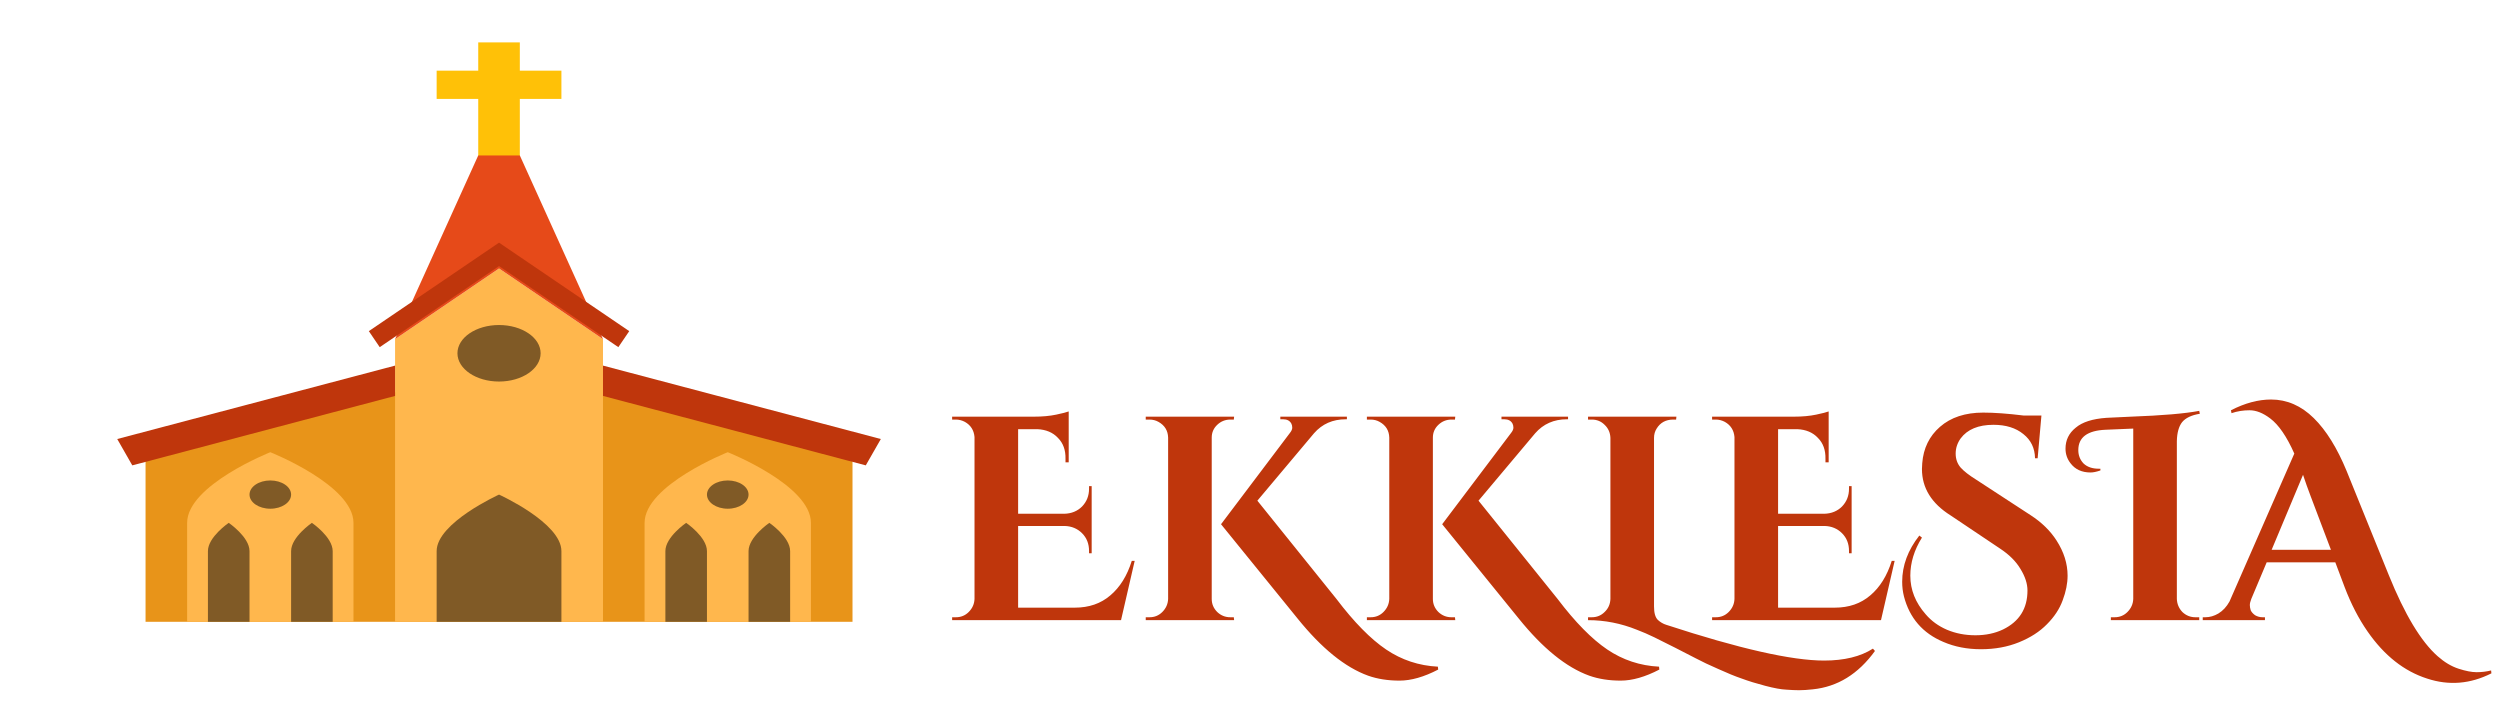 <svg width="258" height="75" viewBox="0 0 258 75" fill="none" xmlns="http://www.w3.org/2000/svg">
<path d="M87.979 46.667L51.5 37.917L15.021 46.667V64.167H87.979V46.667Z" fill="#E89419"/>
<path d="M53.646 4.375H49.354V18.958H53.646V4.375Z" fill="#FFC107"/>
<path d="M57.938 7.292H45.062V10.208H57.938V7.292Z" fill="#FFC107"/>
<path d="M36.479 53.96C36.479 50.069 27.896 46.668 27.896 46.668C27.896 46.668 19.312 50.069 19.312 53.96C19.312 57.848 19.312 64.167 19.312 64.167H36.479C36.479 64.167 36.479 57.848 36.479 53.96Z" fill="#FFB74D"/>
<path d="M83.688 53.96C83.688 50.069 75.104 46.668 75.104 46.668C75.104 46.668 66.521 50.069 66.521 53.96C66.521 57.848 66.521 64.167 66.521 64.167H83.688C83.688 64.167 83.688 57.848 83.688 53.96Z" fill="#FFB74D"/>
<path d="M62.229 64.167H40.771V35L51.5 27.708L62.229 35V64.167Z" fill="#FFB74D"/>
<path d="M49.354 16.042H53.646L62.229 35L51.5 27.708L40.771 35L49.354 16.042Z" fill="#E64A19"/>
<path d="M40.771 37.73L12.098 45.307L13.652 48.026L40.771 40.86V37.73Z" fill="#BF360C"/>
<path d="M62.229 37.73V40.86L89.348 48.026L90.902 45.307L62.229 37.73Z" fill="#BF360C"/>
<path d="M38.625 35L51.5 26.25L64.375 35" stroke="#BF360C" stroke-width="2"/>
<path d="M27.896 52.5C29.081 52.5 30.042 51.847 30.042 51.042C30.042 50.236 29.081 49.583 27.896 49.583C26.711 49.583 25.75 50.236 25.75 51.042C25.75 51.847 26.711 52.5 27.896 52.5Z" fill="#805A26"/>
<path d="M25.75 56.875C25.75 55.417 23.604 53.958 23.604 53.958C23.604 53.958 21.458 55.417 21.458 56.875C21.458 58.333 21.458 64.167 21.458 64.167H25.75C25.75 64.167 25.75 58.333 25.75 56.875Z" fill="#805A26"/>
<path d="M34.333 56.875C34.333 55.417 32.188 53.958 32.188 53.958C32.188 53.958 30.042 55.417 30.042 56.875C30.042 58.333 30.042 64.167 30.042 64.167H34.333C34.333 64.167 34.333 58.333 34.333 56.875Z" fill="#805A26"/>
<path d="M75.104 52.5C76.289 52.5 77.25 51.847 77.25 51.042C77.25 50.236 76.289 49.583 75.104 49.583C73.919 49.583 72.958 50.236 72.958 51.042C72.958 51.847 73.919 52.5 75.104 52.5Z" fill="#805A26"/>
<path d="M72.958 56.875C72.958 55.417 70.812 53.958 70.812 53.958C70.812 53.958 68.667 55.417 68.667 56.875C68.667 58.333 68.667 64.167 68.667 64.167H72.958C72.958 64.167 72.958 58.333 72.958 56.875Z" fill="#805A26"/>
<path d="M81.542 56.875C81.542 55.417 79.396 53.958 79.396 53.958C79.396 53.958 77.25 55.417 77.25 56.875C77.25 58.333 77.25 64.167 77.25 64.167H81.542C81.542 64.167 81.542 58.333 81.542 56.875Z" fill="#805A26"/>
<path d="M51.5 39.375C53.87 39.375 55.792 38.069 55.792 36.458C55.792 34.847 53.87 33.542 51.5 33.542C49.13 33.542 47.208 34.847 47.208 36.458C47.208 38.069 49.13 39.375 51.5 39.375Z" fill="#805A26"/>
<path d="M57.938 56.875C57.938 53.958 51.5 51.042 51.5 51.042C51.5 51.042 45.062 53.958 45.062 56.875C45.062 59.792 45.062 64.167 45.062 64.167H57.938C57.938 64.167 57.938 59.792 57.938 56.875Z" fill="#805A26"/>
<path d="M98.65 63.7C99.17 63.7 99.61 63.52 99.97 63.16C100.35 62.78 100.55 62.33 100.57 61.81V45.1C100.51 44.4 100.18 43.88 99.58 43.54C99.28 43.38 98.97 43.3 98.65 43.3H98.26V43H106.69C107.57 43 108.34 42.93 109 42.79C109.66 42.65 110.09 42.54 110.29 42.46V47.71H109.96V47.35C109.98 46.45 109.72 45.73 109.18 45.19C108.66 44.63 107.95 44.33 107.05 44.29H105.07V53.02H109.84C110.58 53 111.19 52.75 111.67 52.27C112.15 51.77 112.39 51.16 112.39 50.44V50.17H112.66V57.1H112.39V56.86C112.39 56.12 112.15 55.51 111.67 55.03C111.19 54.55 110.59 54.3 109.87 54.28H105.07V62.71H110.92C112.38 62.71 113.6 62.29 114.58 61.45C115.58 60.61 116.32 59.42 116.8 57.88H117.1L115.69 64H98.26V63.7H98.65ZM118.63 63.7C119.15 63.7 119.59 63.52 119.95 63.16C120.33 62.78 120.53 62.33 120.55 61.81V45.16C120.53 44.44 120.2 43.9 119.56 43.54C119.28 43.38 118.97 43.3 118.63 43.3H118.24V43H127.36L127.33 43.3H126.97C126.45 43.3 126 43.48 125.62 43.84C125.24 44.2 125.05 44.64 125.05 45.16V61.81C125.05 62.33 125.24 62.78 125.62 63.16C126 63.52 126.45 63.7 126.97 63.7H127.33L127.36 64H118.24V63.7H118.63ZM148.42 69.1C146.96 69.86 145.63 70.24 144.43 70.24C143.23 70.24 142.15 70.07 141.19 69.73C138.81 68.87 136.38 66.9 133.9 63.82L126.01 54.1L133.12 44.68C133.28 44.48 133.36 44.3 133.36 44.14C133.36 43.98 133.33 43.84 133.27 43.72C133.11 43.42 132.83 43.27 132.43 43.27H132.13V43H139V43.27H138.88C137.54 43.27 136.45 43.75 135.61 44.71L129.76 51.67L137.92 61.81C139.74 64.21 141.45 65.95 143.05 67.03C144.65 68.11 146.43 68.7 148.39 68.8L148.42 69.1ZM141.453 63.7C141.973 63.7 142.413 63.52 142.773 63.16C143.153 62.78 143.353 62.33 143.373 61.81V45.16C143.353 44.44 143.023 43.9 142.383 43.54C142.103 43.38 141.793 43.3 141.453 43.3H141.063V43H150.183L150.153 43.3H149.793C149.273 43.3 148.823 43.48 148.443 43.84C148.063 44.2 147.873 44.64 147.873 45.16V61.81C147.873 62.33 148.063 62.78 148.443 63.16C148.823 63.52 149.273 63.7 149.793 63.7H150.153L150.183 64H141.063V63.7H141.453ZM171.243 69.1C169.783 69.86 168.453 70.24 167.253 70.24C166.053 70.24 164.973 70.07 164.013 69.73C161.633 68.87 159.203 66.9 156.723 63.82L148.833 54.1L155.943 44.68C156.103 44.48 156.183 44.3 156.183 44.14C156.183 43.98 156.153 43.84 156.093 43.72C155.933 43.42 155.653 43.27 155.253 43.27H154.953V43H161.823V43.27H161.703C160.363 43.27 159.273 43.75 158.433 44.71L152.583 51.67L160.743 61.81C162.563 64.21 164.273 65.95 165.873 67.03C167.473 68.11 169.253 68.7 171.213 68.8L171.243 69.1ZM188.245 68.17C190.325 68.17 192.005 67.76 193.285 66.94L193.495 67.18C191.775 69.56 189.635 70.88 187.075 71.14C186.535 71.2 186.065 71.23 185.665 71.23C185.285 71.23 184.835 71.21 184.315 71.17C183.815 71.15 183.105 71.02 182.185 70.78C181.265 70.54 180.455 70.29 179.755 70.03C179.055 69.79 178.245 69.46 177.325 69.04C176.405 68.64 175.645 68.28 175.045 67.96C174.445 67.66 173.725 67.29 172.885 66.85C172.065 66.43 171.345 66.07 170.725 65.77C170.105 65.47 169.505 65.21 168.925 64.99C167.285 64.33 165.605 64 163.885 64V63.7H164.275C164.795 63.7 165.235 63.52 165.595 63.16C165.975 62.8 166.175 62.35 166.195 61.81V45.19C166.175 44.65 165.975 44.2 165.595 43.84C165.235 43.48 164.795 43.3 164.275 43.3H163.885V43H173.005L172.975 43.3H172.675C171.915 43.3 171.345 43.61 170.965 44.23C170.785 44.51 170.695 44.83 170.695 45.19V62.59C170.695 63.25 170.825 63.71 171.085 63.97C171.345 64.21 171.635 64.38 171.955 64.48C179.475 66.94 184.905 68.17 188.245 68.17ZM177.078 63.7C177.598 63.7 178.038 63.52 178.398 63.16C178.778 62.78 178.978 62.33 178.998 61.81V45.1C178.938 44.4 178.608 43.88 178.008 43.54C177.708 43.38 177.398 43.3 177.078 43.3H176.688V43H185.118C185.998 43 186.768 42.93 187.428 42.79C188.088 42.65 188.518 42.54 188.718 42.46V47.71H188.388V47.35C188.408 46.45 188.148 45.73 187.608 45.19C187.088 44.63 186.378 44.33 185.478 44.29H183.498V53.02H188.268C189.008 53 189.618 52.75 190.098 52.27C190.578 51.77 190.818 51.16 190.818 50.44V50.17H191.088V57.1H190.818V56.86C190.818 56.12 190.578 55.51 190.098 55.03C189.618 54.55 189.018 54.3 188.298 54.28H183.498V62.71H189.348C190.808 62.71 192.028 62.29 193.008 61.45C194.008 60.61 194.748 59.42 195.228 57.88H195.528L194.118 64H176.688V63.7H177.078ZM198.345 55.48C197.545 56.76 197.145 58.07 197.145 59.41C197.145 60.87 197.675 62.2 198.735 63.4C199.315 64.08 200.045 64.61 200.925 64.99C201.825 65.37 202.805 65.56 203.865 65.56C204.925 65.56 205.875 65.36 206.715 64.96C208.395 64.14 209.235 62.8 209.235 60.94C209.235 60.24 208.995 59.5 208.515 58.72C208.055 57.94 207.355 57.24 206.415 56.62L201.315 53.2C199.335 51.96 198.345 50.36 198.345 48.4C198.345 48.2 198.355 48 198.375 47.8C198.495 46.26 199.105 45.01 200.205 44.05C201.325 43.07 202.815 42.58 204.675 42.58C205.815 42.58 207.195 42.68 208.815 42.88H210.675L210.285 47.29H210.015C209.995 46.25 209.595 45.42 208.815 44.8C208.035 44.16 207.005 43.84 205.725 43.84C204.165 43.84 203.035 44.31 202.335 45.25C201.995 45.73 201.825 46.25 201.825 46.81C201.825 47.37 201.995 47.85 202.335 48.25C202.675 48.63 203.215 49.05 203.955 49.51L209.565 53.17C210.705 53.91 211.595 54.78 212.235 55.78C212.995 56.96 213.375 58.17 213.375 59.41C213.375 60.21 213.205 61.06 212.865 61.96C212.545 62.84 212.005 63.66 211.245 64.42C210.505 65.18 209.545 65.8 208.365 66.28C207.185 66.76 205.875 67 204.435 67C203.015 67 201.725 66.75 200.565 66.25C198.425 65.35 197.065 63.78 196.485 61.54C196.365 61.06 196.305 60.56 196.305 60.04C196.305 58.36 196.895 56.77 198.075 55.27L198.345 55.48ZM226.571 63.7H226.961V64H217.841V63.7H218.231C218.751 63.7 219.191 63.52 219.551 63.16C219.931 62.78 220.131 62.33 220.151 61.81V44.23L217.301 44.35C215.421 44.43 214.481 45.13 214.481 46.45C214.481 46.99 214.661 47.45 215.021 47.83C215.401 48.19 215.921 48.37 216.581 48.37C216.641 48.37 216.701 48.37 216.761 48.37V48.55C216.361 48.69 216.021 48.76 215.741 48.76C214.841 48.76 214.151 48.44 213.671 47.8C213.331 47.36 213.161 46.86 213.161 46.3C213.161 45.42 213.511 44.7 214.211 44.14C214.891 43.56 215.951 43.22 217.391 43.12C217.651 43.1 218.491 43.06 219.911 43C223.151 42.88 225.501 42.68 226.961 42.4L227.021 42.7C226.161 42.84 225.551 43.13 225.191 43.57C224.851 44.01 224.671 44.66 224.651 45.52V61.81C224.671 62.33 224.861 62.78 225.221 63.16C225.601 63.52 226.051 63.7 226.571 63.7ZM257.113 69.49C254.933 70.59 252.723 70.77 250.483 70.03C248.103 69.27 246.053 67.65 244.333 65.17C243.413 63.85 242.623 62.32 241.963 60.58L241.003 58.03H233.923L232.333 61.81C232.233 62.07 232.183 62.28 232.183 62.44C232.183 62.6 232.213 62.78 232.273 62.98C232.353 63.16 232.503 63.33 232.723 63.49C232.963 63.63 233.223 63.7 233.503 63.7H233.743V64H227.323V63.7H227.593C228.053 63.7 228.503 63.57 228.943 63.31C229.403 63.03 229.783 62.62 230.083 62.08L236.773 46.81C235.993 45.05 235.163 43.84 234.283 43.18C233.543 42.62 232.833 42.34 232.153 42.34C231.493 42.34 230.873 42.44 230.293 42.64L230.233 42.34C231.673 41.6 233.053 41.23 234.373 41.23C236.013 41.23 237.483 41.87 238.783 43.15C240.063 44.41 241.193 46.23 242.173 48.61L246.523 59.35C248.163 63.41 249.843 66.2 251.563 67.72C252.263 68.34 252.983 68.77 253.723 69.01C254.463 69.25 255.083 69.37 255.583 69.37C256.103 69.37 256.603 69.31 257.083 69.19L257.113 69.49ZM234.433 56.74H240.553L238.453 51.19C238.353 50.91 238.213 50.53 238.033 50.05C237.853 49.55 237.733 49.2 237.673 49L234.433 56.74Z" fill="#BF360C"/>
</svg>
